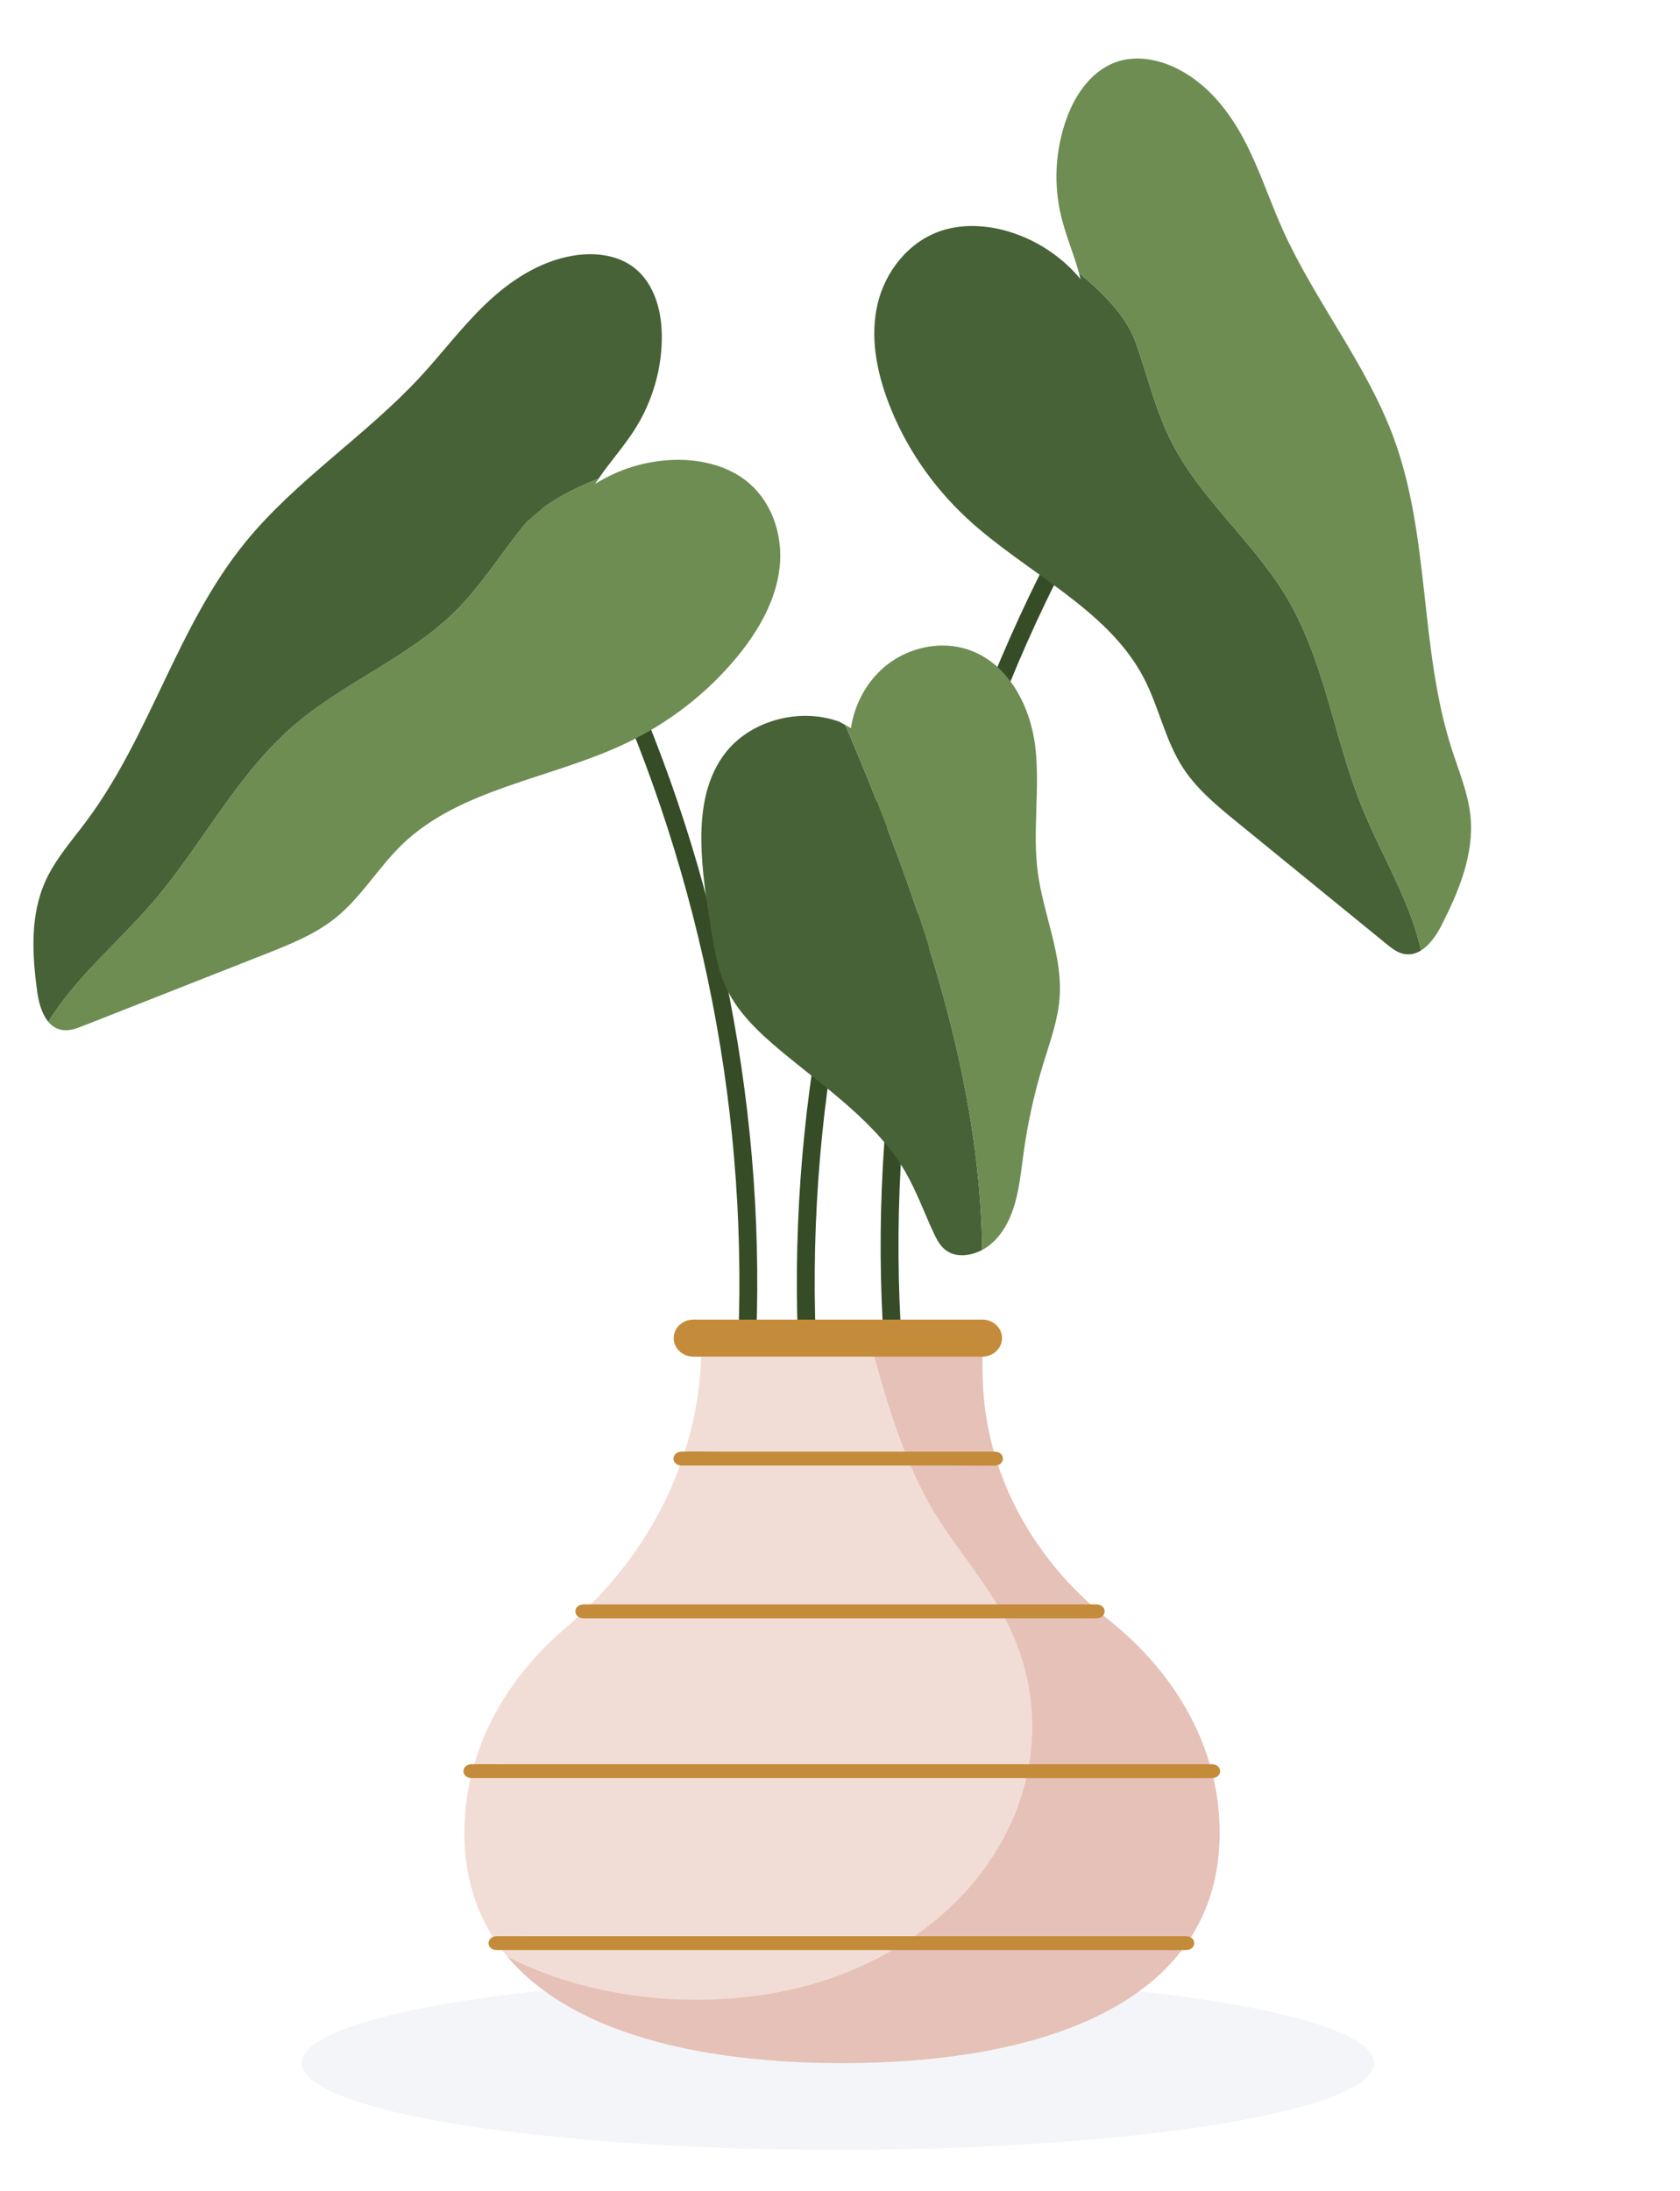 <svg width="201" height="262" viewBox="0 0 201 262" fill="none" xmlns="http://www.w3.org/2000/svg">
<g filter="url(#filter0_d_4854_4753)">
<path opacity="0.06" d="M189.394 239.722C189.394 245.455 160.674 250.104 125.244 250.104C89.815 250.104 61.095 245.455 61.095 239.722C61.095 233.989 89.815 229.34 125.244 229.34C160.674 229.34 189.394 233.989 189.394 239.722Z" fill="#51598D"/>
<path d="M155.962 49.68C152.193 56 148.831 62.524 145.865 69.211C142.909 75.873 140.365 82.695 138.243 89.631C136.121 96.567 134.419 103.618 133.152 110.735C131.879 117.879 131.031 125.09 130.631 132.325C130.234 139.5 130.275 146.696 130.769 153.865C130.831 154.773 130.902 155.681 130.978 156.588C131.023 157.126 131.436 157.589 132.045 157.589C132.587 157.589 133.157 157.131 133.112 156.588C132.511 149.456 132.35 142.293 132.632 135.144C132.913 127.991 133.625 120.852 134.782 113.776C135.938 106.705 137.521 99.694 139.519 92.791C141.517 85.887 143.931 79.089 146.752 72.443C149.575 65.791 152.818 59.295 156.453 52.999C156.898 52.227 157.351 51.457 157.808 50.69C158.476 49.566 156.634 48.555 155.962 49.68Z" fill="#354C26"/>
<path d="M132.337 82.068C130.825 86.005 129.447 89.987 128.218 94.008C126.096 100.945 124.394 107.995 123.127 115.113C121.854 122.257 121.005 129.468 120.605 136.702C120.208 143.878 120.25 151.074 120.743 158.243C120.806 159.151 120.877 160.059 120.952 160.966C120.997 161.504 121.41 161.967 122.02 161.967C122.561 161.967 123.132 161.509 123.087 160.966C122.486 153.834 122.325 146.671 122.606 139.521C122.888 132.369 123.6 125.228 124.757 118.154C125.913 111.083 127.496 104.072 129.494 97.168C130.764 92.779 132.204 88.434 133.808 84.142C132.964 83.835 132.332 83.144 132.337 82.068Z" fill="#354C26"/>
<path d="M90.001 54.057C93.77 60.377 97.133 66.903 100.098 73.588C103.054 80.25 105.599 87.072 107.72 94.008C109.842 100.945 111.544 107.995 112.811 115.112C114.082 122.256 114.932 129.467 115.333 136.702C115.73 143.877 115.688 151.073 115.194 158.242C115.132 159.15 115.063 160.058 114.985 160.965C114.94 161.503 114.527 161.966 113.918 161.966C113.377 161.966 112.806 161.508 112.851 160.965C113.452 153.833 113.613 146.67 113.332 139.521C113.05 132.368 112.338 125.228 111.181 118.153C110.025 111.082 108.442 104.071 106.444 97.168C104.446 90.264 102.032 83.467 99.211 76.82C96.388 70.168 93.145 63.672 89.51 57.374C89.065 56.602 88.612 55.833 88.156 55.065C87.487 53.943 89.331 52.932 90.001 54.057Z" fill="#354C26"/>
<path d="M126.13 79.703L125.427 79.316C120.782 77.606 115.021 79.099 111.972 82.807C109.503 85.807 108.865 89.798 108.912 93.588C108.953 97.086 109.505 100.56 110.054 104.019C110.448 106.5 110.853 109.019 111.967 111.301C113.398 114.232 115.897 116.573 118.467 118.711C123.825 123.17 129.87 127.229 133.305 133.125C134.673 135.474 135.573 138.033 136.724 140.483C137.074 141.23 137.469 141.993 138.146 142.504C139.369 143.43 141.104 143.225 142.517 142.477C142.279 124.329 136.817 106.379 130.071 89.273C128.804 86.066 127.488 82.878 126.13 79.703Z" fill="#466236"/>
<path d="M149.168 97.345C148.503 92.345 149.464 87.253 148.856 82.247C148.249 77.24 145.423 71.887 140.257 70.516C137.192 69.703 133.758 70.512 131.278 72.388C128.798 74.264 127.255 77.117 126.81 80.078L126.13 79.704C127.488 82.877 128.805 86.066 130.07 89.274C136.817 106.38 142.277 124.33 142.515 142.478C142.978 142.232 143.407 141.929 143.772 141.587C146.582 138.952 146.929 134.875 147.423 131.176C147.914 127.491 148.71 123.843 149.803 120.272C150.605 117.651 151.573 115.041 151.774 112.32C152.145 107.258 149.838 102.382 149.168 97.345Z" fill="#6D8D53"/>
<path d="M178.801 64.21C174.871 57.723 168.601 52.617 165.174 45.884C163.211 42.027 162.268 37.796 160.797 33.751C159.746 30.859 156.946 27.975 154.091 25.643C154.159 25.89 154.226 26.138 154.284 26.387C152.225 23.901 149.427 21.949 146.268 20.881C143.494 19.942 140.379 19.676 137.6 20.602C133.642 21.921 130.883 25.535 129.989 29.385C129.097 33.236 129.847 37.28 131.241 40.997C133.205 46.237 136.454 51.05 140.66 54.958C147.657 61.456 157.436 65.716 161.803 73.995C163.671 77.535 164.386 81.576 166.606 84.933C168.281 87.464 170.714 89.459 173.111 91.41C179.037 96.239 184.964 101.068 190.888 105.896C191.514 106.406 192.178 106.934 192.989 107.087C193.735 107.227 194.415 107.04 195.021 106.664C193.766 100.893 190.318 95.308 188.011 89.679C184.575 81.291 183.533 72.02 178.801 64.21Z" fill="#466236"/>
<path d="M200.934 90.655C200.664 87.872 199.543 85.237 198.684 82.563C194.789 70.454 196.141 57.209 191.708 45.264C188.456 36.502 182.277 28.956 178.439 20.404C176.854 16.873 175.674 13.179 173.863 9.744C172.051 6.31 169.499 3.068 165.908 1.243C163.818 0.181 161.321 -0.359 159.04 0.264C155.814 1.147 153.729 4.114 152.638 7.097C151.247 10.9 151.019 15.069 151.988 18.984C152.543 21.227 153.48 23.419 154.089 25.642C156.944 27.974 159.744 30.858 160.795 33.75C162.266 37.795 163.209 42.026 165.172 45.883C168.599 52.618 174.867 57.722 178.799 64.209C183.531 72.019 184.573 81.29 188.009 89.676C190.316 95.304 193.763 100.891 195.019 106.662C196.062 106.013 196.887 104.798 197.451 103.689C199.537 99.597 201.373 95.171 200.934 90.655Z" fill="#6D8D53"/>
<path d="M60.318 79.623C66.211 74.612 73.866 71.6 79.364 66.207C82.511 63.118 84.817 59.376 87.559 55.964C89.52 53.525 93.14 51.607 96.628 50.229C96.482 50.445 96.336 50.661 96.197 50.88C98.981 49.121 102.289 48.089 105.645 47.999C108.593 47.919 111.641 48.581 113.973 50.275C117.294 52.687 118.713 56.928 118.279 60.848C117.845 64.769 115.786 68.388 113.224 71.512C109.614 75.915 104.927 79.535 99.629 82.013C90.819 86.134 80.111 87.317 73.207 93.901C70.255 96.717 68.231 100.346 65.003 102.883C62.572 104.797 59.595 105.977 56.668 107.129C49.431 109.98 42.195 112.829 34.957 115.68C34.194 115.98 33.387 116.288 32.565 116.194C31.81 116.108 31.226 115.733 30.776 115.197C33.89 110.084 39.025 105.788 43.089 101.117C49.147 94.157 53.223 85.656 60.318 79.623Z" fill="#6D8D53"/>
<path d="M30.489 98.256C31.672 95.692 33.612 93.516 35.319 91.227C43.049 80.865 46.173 67.888 54.361 57.84C60.366 50.468 68.749 45.111 75.241 38.112C77.922 35.222 80.272 32.059 83.136 29.327C86.001 26.596 89.504 24.265 93.523 23.582C95.862 23.185 98.414 23.404 100.373 24.666C103.145 26.451 104.136 29.881 104.18 33.033C104.236 37.053 103.064 41.08 100.841 44.516C99.567 46.485 97.948 48.292 96.63 50.225C93.142 51.604 89.522 53.521 87.561 55.96C84.817 59.372 82.513 63.114 79.365 66.203C73.868 71.597 66.214 74.608 60.32 79.619C53.225 85.652 49.149 94.151 43.094 101.111C39.029 105.781 33.895 110.078 30.781 115.192C30.007 114.27 29.629 112.873 29.46 111.654C28.84 107.16 28.57 102.417 30.489 98.256Z" fill="#466236"/>
<path d="M142.553 156.929V151.984H108.916V153.856C108.916 166.35 103.331 178.556 92.64 187.704C85.143 194.119 80.558 202.716 80.558 212.169C80.558 232.027 100.785 239.721 125.736 239.721C150.687 239.721 170.914 232.025 170.914 212.169C170.914 202.244 165.857 193.262 157.685 186.758C147.797 178.892 142.553 168.057 142.553 156.929Z" fill="#F2DDD6"/>
<path d="M157.683 186.76C147.797 178.892 142.553 168.058 142.553 156.931V151.986H128.751C130.442 158.445 132.245 164.994 135.282 171.15C137.812 176.28 141.978 180.766 144.825 185.778C153.892 201.744 145.749 221.521 125.522 229.184C113.226 233.843 97.228 232.959 85.728 227.015C93.286 235.985 108.362 239.723 125.736 239.723C150.687 239.723 170.914 232.027 170.914 212.171C170.912 202.245 165.855 193.262 157.683 186.76Z" fill="#E5C1B7"/>
<path d="M142.526 155.241H107.961C106.658 155.241 105.602 154.25 105.602 153.027C105.602 151.803 106.658 150.812 107.961 150.812H142.526C143.829 150.812 144.885 151.803 144.885 153.027C144.885 154.249 143.829 155.241 142.526 155.241Z" fill="#C48B3A"/>
<path d="M106.59 168.268C107.834 168.268 109.079 168.268 110.324 168.268C113.297 168.268 116.271 168.268 119.244 168.268C122.84 168.268 126.436 168.268 130.031 168.268C133.151 168.268 136.271 168.268 139.393 168.268C140.899 168.268 142.416 168.311 143.922 168.268C143.943 168.268 143.966 168.268 143.986 168.268C145.332 168.268 145.333 166.605 143.986 166.605C142.742 166.605 141.497 166.605 140.253 166.605C137.279 166.605 134.305 166.605 131.332 166.605C127.736 166.605 124.14 166.605 120.545 166.605C117.425 166.605 114.305 166.605 111.184 166.605C109.677 166.605 108.16 166.562 106.654 166.605C106.633 166.605 106.611 166.605 106.59 166.605C105.244 166.605 105.243 168.268 106.59 168.268Z" fill="#C48B3A"/>
<path d="M94.85 186.532C95.395 186.532 95.94 186.532 96.487 186.532C97.97 186.532 99.456 186.532 100.939 186.532C103.135 186.532 105.33 186.532 107.526 186.532C110.218 186.532 112.912 186.532 115.605 186.532C118.541 186.532 121.476 186.532 124.413 186.532C127.377 186.532 130.341 186.532 133.305 186.532C136.07 186.532 138.833 186.532 141.596 186.532C143.931 186.532 146.268 186.532 148.605 186.532C150.287 186.532 151.968 186.532 153.649 186.532C154.448 186.532 155.25 186.547 156.051 186.532C156.084 186.532 156.118 186.532 156.152 186.532C157.497 186.532 157.499 184.868 156.152 184.868C155.607 184.868 155.062 184.868 154.516 184.868C153.032 184.868 151.547 184.868 150.063 184.868C147.868 184.868 145.672 184.868 143.476 184.868C140.784 184.868 138.09 184.868 135.398 184.868C132.461 184.868 129.526 184.868 126.589 184.868C123.625 184.868 120.661 184.868 117.697 184.868C114.934 184.868 112.17 184.868 109.407 184.868C107.07 184.868 104.734 184.868 102.397 184.868C100.716 184.868 99.034 184.868 97.353 184.868C96.554 184.868 95.752 184.853 94.952 184.868C94.918 184.868 94.884 184.868 94.85 184.868C93.505 184.868 93.504 186.532 94.85 186.532Z" fill="#C48B3A"/>
<path d="M81.457 205.647C82.251 205.647 83.047 205.647 83.841 205.647C85.984 205.647 88.126 205.647 90.269 205.647C93.445 205.647 96.623 205.647 99.799 205.647C103.674 205.647 107.551 205.647 111.427 205.647C115.657 205.647 119.888 205.647 124.118 205.647C128.418 205.647 132.718 205.647 137.016 205.647C140.997 205.647 144.979 205.647 148.96 205.647C152.337 205.647 155.713 205.647 159.09 205.647C161.517 205.647 163.946 205.647 166.373 205.647C167.52 205.647 168.668 205.662 169.816 205.647C169.865 205.647 169.917 205.647 169.967 205.647C171.312 205.647 171.314 203.983 169.967 203.983C169.173 203.983 168.377 203.983 167.583 203.983C165.44 203.983 163.298 203.983 161.155 203.983C157.979 203.983 154.801 203.983 151.625 203.983C147.75 203.983 143.873 203.983 139.997 203.983C135.767 203.983 131.536 203.983 127.306 203.983C123.006 203.983 118.706 203.983 114.408 203.983C110.427 203.983 106.445 203.983 102.464 203.983C99.087 203.983 95.712 203.983 92.335 203.983C89.907 203.983 87.479 203.983 85.052 203.983C83.904 203.983 82.756 203.968 81.609 203.983C81.559 203.983 81.507 203.983 81.457 203.983C80.112 203.983 80.109 205.647 81.457 205.647Z" fill="#C48B3A"/>
<path d="M84.465 226.213C85.203 226.213 85.94 226.213 86.68 226.213C88.679 226.213 90.677 226.213 92.677 226.213C95.631 226.213 98.585 226.213 101.538 226.213C105.142 226.213 108.744 226.213 112.348 226.213C116.294 226.213 120.241 226.213 124.187 226.213C128.186 226.213 132.184 226.213 136.183 226.213C139.898 226.213 143.612 226.213 147.325 226.213C150.464 226.213 153.604 226.213 156.743 226.213C159.001 226.213 161.259 226.213 163.516 226.213C164.587 226.213 165.659 226.228 166.729 226.213C166.776 226.213 166.822 226.213 166.869 226.213C168.214 226.213 168.216 224.55 166.869 224.55C166.131 224.55 165.394 224.55 164.654 224.55C162.655 224.55 160.657 224.55 158.657 224.55C155.703 224.55 152.748 224.55 149.796 224.55C146.192 224.55 142.59 224.55 138.986 224.55C135.04 224.55 131.093 224.55 127.146 224.55C123.149 224.55 119.15 224.55 115.152 224.55C111.438 224.55 107.723 224.55 104.009 224.55C100.869 224.55 97.73 224.55 94.591 224.55C92.333 224.55 90.074 224.55 87.818 224.55C86.747 224.55 85.675 224.535 84.605 224.55C84.558 224.55 84.511 224.55 84.465 224.55C83.119 224.55 83.118 226.213 84.465 226.213Z" fill="#C48B3A"/>
</g>
<defs>
<filter id="filter0_d_4854_4753" x="0" y="0" width="200.999" height="261.104" filterUnits="userSpaceOnUse" color-interpolation-filters="sRGB">
<feFlood flood-opacity="0" result="BackgroundImageFix"/>
<feColorMatrix in="SourceAlpha" type="matrix" values="0 0 0 0 0 0 0 0 0 0 0 0 0 0 0 0 0 0 127 0" result="hardAlpha"/>
<feOffset dx="-25" dy="7"/>
<feGaussianBlur stdDeviation="2"/>
<feComposite in2="hardAlpha" operator="out"/>
<feColorMatrix type="matrix" values="0 0 0 0 0 0 0 0 0 0 0 0 0 0 0 0 0 0 0.25 0"/>
<feBlend mode="normal" in2="BackgroundImageFix" result="effect1_dropShadow_4854_4753"/>
<feBlend mode="normal" in="SourceGraphic" in2="effect1_dropShadow_4854_4753" result="shape"/>
</filter>
</defs>
</svg>
